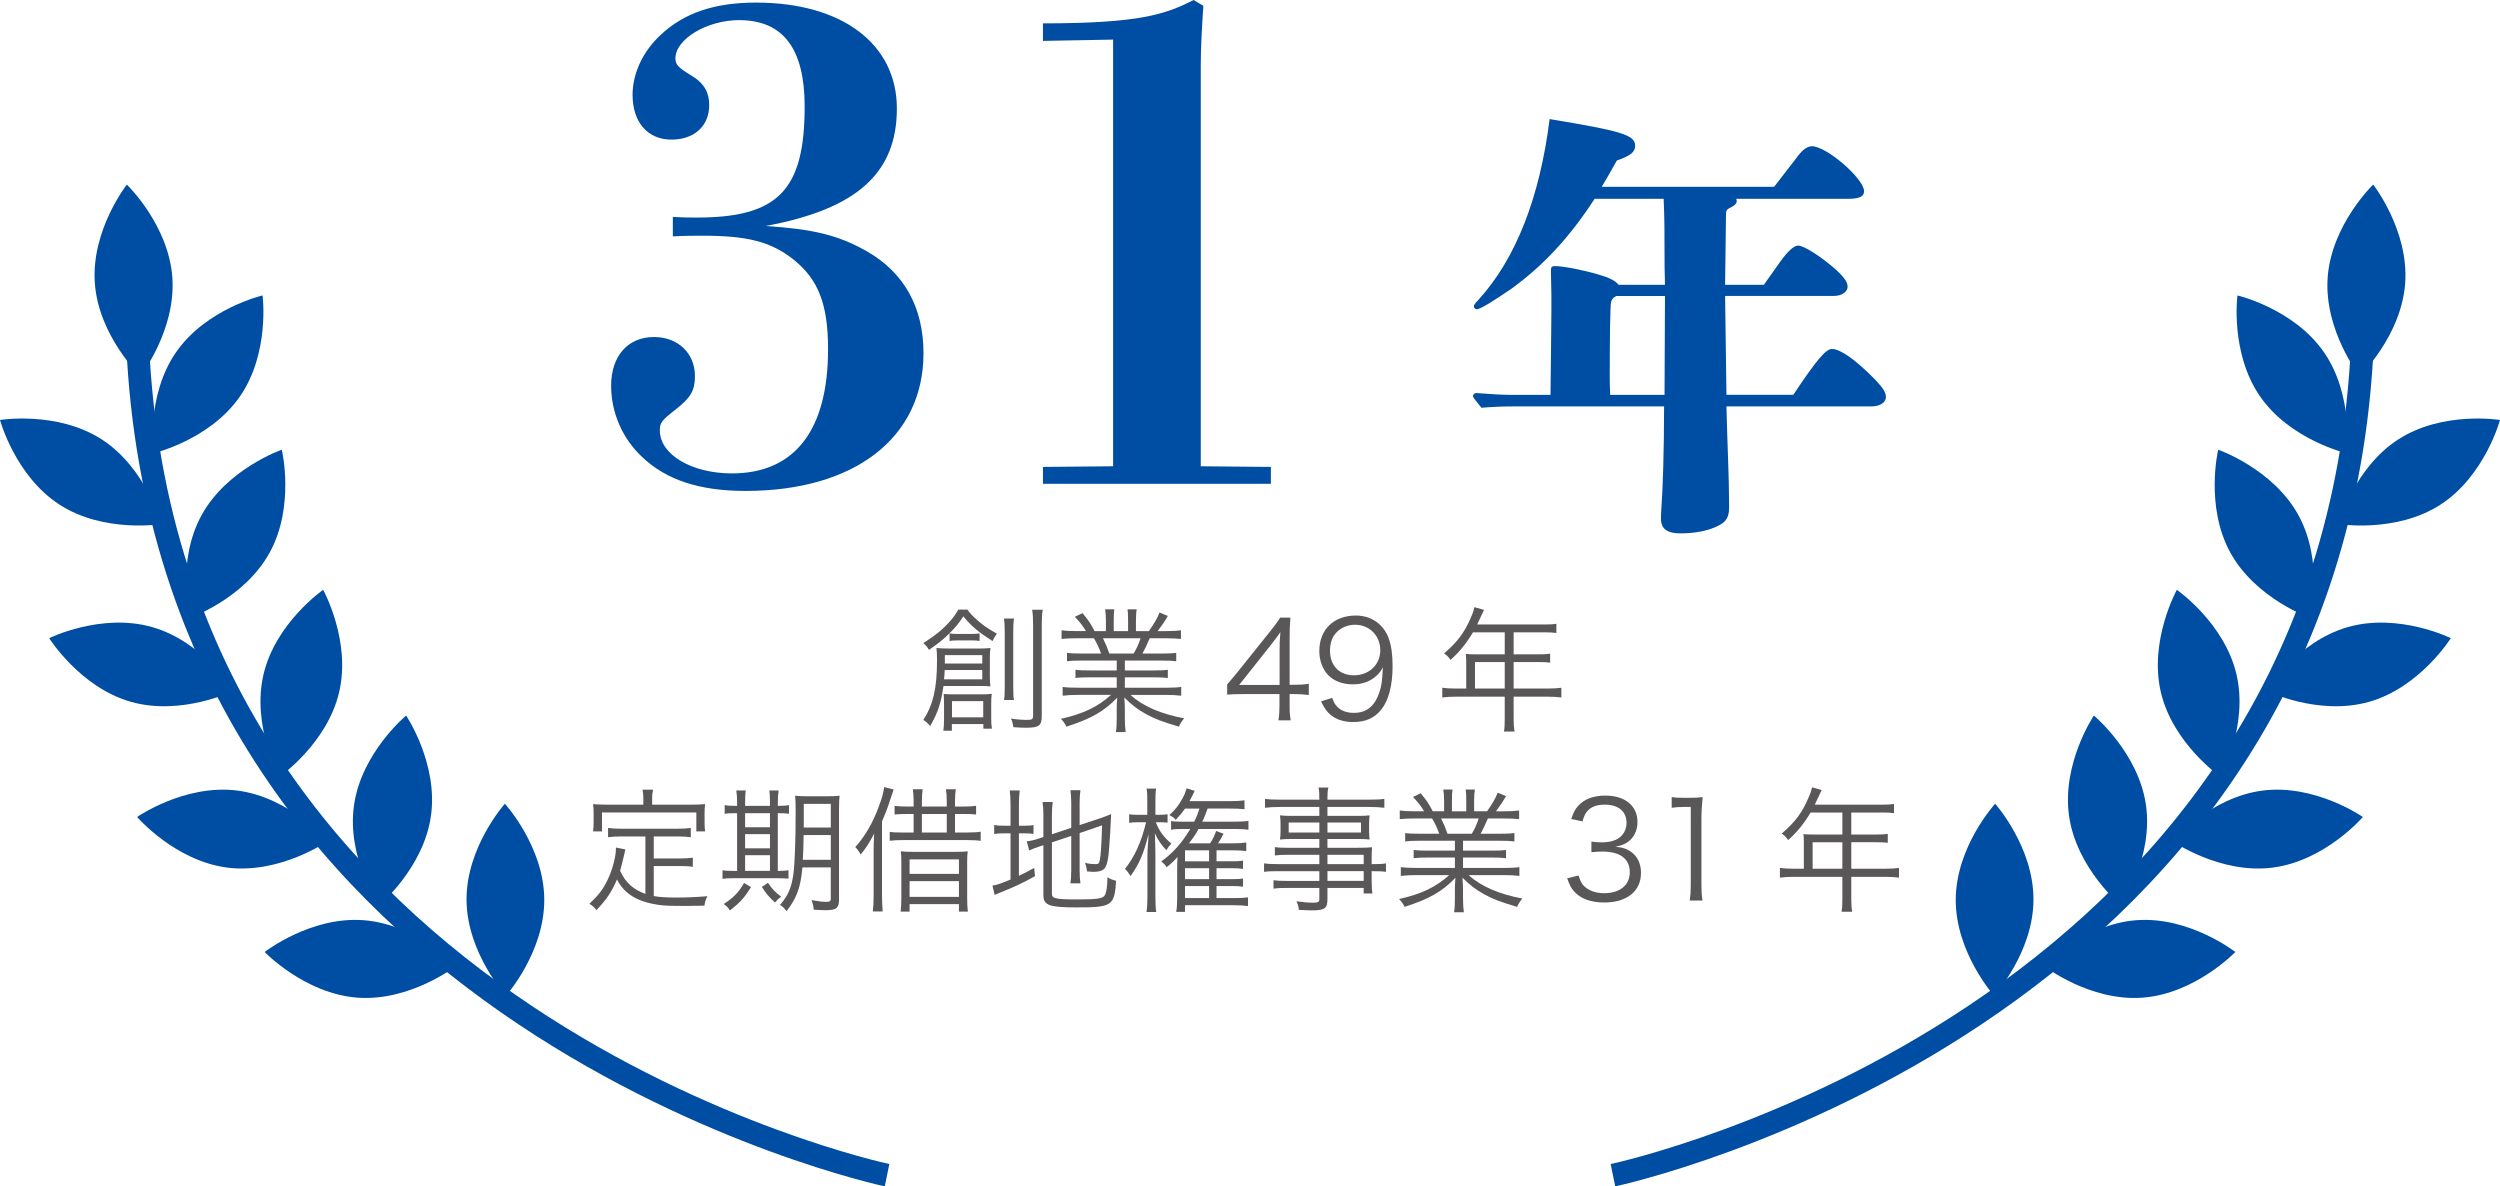 <?xml version="1.0" encoding="UTF-8"?><svg id="_レイヤー_2" xmlns="http://www.w3.org/2000/svg" viewBox="0 0 207.416 98.427"><defs><style>.cls-1{fill:#595757;}.cls-2{fill:#004ea3;}</style></defs><g id="_レイヤー_1-2"><path class="cls-2" d="M45.156,74.628c.023,4.398-3.18,7.982-3.18,7.982,0,0-3.244-3.551-3.269-7.947-.024-4.398,3.18-7.98,3.18-7.98,0,0,3.247,3.545,3.269,7.945"/><path class="cls-2" d="M30.137,76.343c4.387.319,7.708,3.794,7.708,3.794,0,0-3.789,2.957-8.174,2.636-4.387-.32-7.711-3.79-7.711-3.79,0,0,3.789-2.959,8.177-2.64"/><path class="cls-2" d="M19.689,65.59c4.359.553,7.492,4.198,7.492,4.198,0,0-3.948,2.75-8.308,2.196-4.364-.555-7.497-4.201-7.497-4.201,0,0,3.948-2.749,8.312-2.194"/><path class="cls-2" d="M12.622,52.026c4.23,1.205,6.776,5.279,6.776,5.279,0,0-4.311,2.124-8.54.922-4.23-1.205-6.777-5.281-6.777-5.281,0,0,4.311-2.126,8.54-.92"/><path class="cls-2" d="M8.437,36.454c3.699,2.386,4.948,7.025,4.948,7.025,0,0-4.746.777-8.439-1.606-3.696-2.388-4.946-7.029-4.946-7.029,0,0,4.742-.774,8.437,1.61"/><path class="cls-2" d="M35.752,67.711c-.625,4.352-4.321,7.425-4.321,7.425,0,0-2.687-3.99-2.058-8.342.621-4.353,4.322-7.428,4.322-7.428,0,0,2.682,3.99,2.057,8.345"/><path class="cls-2" d="M28.139,57.422c-1,4.283-4.952,7.023-4.952,7.023,0,0-2.329-4.206-1.325-8.487.998-4.283,4.949-7.023,4.949-7.023,0,0,2.327,4.206,1.328,8.487"/><path class="cls-2" d="M22.376,45.842c-2.113,3.857-6.653,5.431-6.653,5.431,0,0-1.116-4.674,1.001-8.531,2.116-3.856,6.656-5.431,6.656-5.431,0,0,1.11,4.677-1.004,8.531"/><path class="cls-2" d="M19.904,32.893c-2.501,3.618-7.182,4.715-7.182,4.715,0,0-.62-4.765,1.882-8.381,2.502-3.619,7.181-4.717,7.181-4.717,0,0,.624,4.768-1.88,8.383"/><path class="cls-2" d="M14.299,23.026c.31,4.388-2.655,8.174-2.655,8.174,0,0-3.466-3.33-3.777-7.716-.31-4.388,2.655-8.172,2.655-8.172,0,0,3.463,3.326,3.778,7.714"/><path class="cls-2" d="M73.785,96.574l-.378,1.854c-.596-.126-59.54-12.871-62.872-68.658l1.886-.116c3.242,54.33,60.784,66.804,61.364,66.921Z"/><path class="cls-2" d="M162.26,74.628c-.022,4.398,3.181,7.982,3.181,7.982,0,0,3.244-3.551,3.269-7.947.024-4.398-3.18-7.98-3.18-7.98,0,0-3.247,3.545-3.269,7.945"/><path class="cls-2" d="M177.279,76.343c-4.387.319-7.707,3.794-7.707,3.794,0,0,3.789,2.957,8.174,2.636,4.387-.32,7.711-3.79,7.711-3.79,0,0-3.789-2.959-8.177-2.64"/><path class="cls-2" d="M187.728,65.59c-4.359.553-7.492,4.198-7.492,4.198,0,0,3.948,2.75,8.308,2.196,4.364-.555,7.496-4.201,7.496-4.201,0,0-3.948-2.749-8.312-2.194"/><path class="cls-2" d="M194.795,52.026c-4.229,1.205-6.776,5.279-6.776,5.279,0,0,4.311,2.124,8.54.922,4.23-1.205,6.776-5.281,6.776-5.281,0,0-4.312-2.126-8.541-.92"/><path class="cls-2" d="M198.979,36.454c-3.699,2.386-4.948,7.025-4.948,7.025,0,0,4.746.777,8.439-1.606,3.696-2.388,4.946-7.029,4.946-7.029,0,0-4.742-.774-8.437,1.61"/><path class="cls-2" d="M171.664,67.711c.625,4.352,4.321,7.425,4.321,7.425,0,0,2.686-3.99,2.058-8.342-.621-4.353-4.322-7.428-4.322-7.428,0,0-2.683,3.99-2.057,8.345"/><path class="cls-2" d="M179.277,57.422c1,4.283,4.952,7.023,4.952,7.023,0,0,2.329-4.206,1.325-8.487-.999-4.283-4.949-7.023-4.949-7.023,0,0-2.327,4.206-1.328,8.487"/><path class="cls-2" d="M185.04,45.842c2.114,3.857,6.653,5.431,6.653,5.431,0,0,1.116-4.674-1.001-8.531-2.116-3.856-6.656-5.431-6.656-5.431,0,0-1.109,4.677,1.004,8.531"/><path class="cls-2" d="M187.513,32.893c2.502,3.618,7.182,4.715,7.182,4.715,0,0,.62-4.765-1.882-8.381-2.502-3.619-7.181-4.717-7.181-4.717,0,0-.624,4.768,1.88,8.383"/><path class="cls-2" d="M193.117,23.026c-.31,4.388,2.655,8.174,2.655,8.174,0,0,3.466-3.33,3.778-7.716.309-4.388-2.655-8.172-2.655-8.172,0,0-3.463,3.326-3.778,7.714"/><path class="cls-2" d="M133.631,96.574l.378,1.854c.596-.126,59.539-12.871,62.872-68.658l-1.886-.116c-3.242,54.33-60.784,66.804-61.364,66.921Z"/><path class="cls-2" d="M55.822,17.995c.862.054,1.562.054,1.993.054,6.735,0,8.944-2.263,8.944-9.213,0-4.795-1.778-7.166-5.442-7.166-2.64,0-5.28,1.562-5.28,3.179,0,.485.216.755,1.294,1.401,1.185.7,1.508,1.508,1.508,2.478,0,1.724-1.239,2.856-3.125,2.856-1.993,0-3.232-1.455-3.232-3.718,0-1.778.862-3.61,2.317-4.957,1.939-1.832,4.472-2.694,7.92-2.694,7.166,0,11.691,3.448,11.691,8.782,0,5.388-3.341,8.351-10.884,9.752,3.987.27,5.98.754,8.298,2.047,3.179,1.778,4.795,4.688,4.795,8.513,0,7.004-5.711,11.422-14.763,11.422-3.825,0-6.573-.916-8.566-2.802-1.671-1.562-2.587-3.718-2.587-5.927,0-2.479,1.401-4.041,3.557-4.041,1.993,0,3.395,1.347,3.395,3.233,0,1.185-.323,1.778-1.562,2.748-1.239.97-1.348,1.132-1.348,1.778,0,1.993,2.641,3.556,5.98,3.556,5.227,0,7.975-3.61,7.975-10.291,0-3.771-.809-5.818-2.909-7.489-1.886-1.455-3.771-1.94-7.543-1.94-.485,0-1.348,0-2.425.054v-1.617Z"/><path class="cls-2" d="M92.349,3.286l-5.819.108v-1.455c8.028,0,10.183-.754,12.5-1.939l.808.485c-.107,1.67-.215,3.34-.215,4.957v33.243l5.818.054v1.401h-18.911v-1.401l5.819-.054V3.286Z"/><path class="cls-2" d="M148.78,32.76c1.921-2.883,2.697-3.807,3.215-3.807.702,0,1.996.924,3.585,2.55.628.665.887,1.035.887,1.441,0,.443-.48.776-1.22.776h-12.011c.074,3.178.222,5.913.222,8.205v.185c0,.739-.222,1.146-.776,1.441-.85.48-2.032.702-3.252.702-1.108,0-1.626-.37-1.626-1.22,0-.185,0-.48.037-.924.11-1.367.222-4.878.222-8.389h-12.528c-.851,0-1.774.037-2.624.111-.665-.813-.702-.887-.702-.961,0-.148.11-.259.296-.259.924.074,2.144.148,2.734.148h3.4c.037-4.324.073-5.1.073-6.911v-1.479c0-.48-.036-.998-.036-1.848,0-.333,0-.444.369-.444.592,0,2.218.296,3.585.702.887.259,1.404.518,1.663.85h3.844c-.037-1.108-.037-1.922-.037-2.476,0-1.663,0-3.104-.074-4.657h-5.729c-2.032,3.142-4.25,5.544-6.911,7.465-1.219.85-2.587,1.7-2.845,1.7-.148,0-.259-.111-.259-.222s.036-.222.369-.554c3.104-3.4,5.1-8.5,5.913-15.005,6.061.998,7.096,1.331,7.096,2.218,0,.517-.369.813-1.516,1.219-.554.998-.924,1.626-1.256,2.181h14.302c.592-.776,1.183-1.515,1.774-2.292.554-.776.961-1.072,1.367-1.072,1.22,0,4.324,2.698,4.324,3.733,0,.443-.407.628-1.331.628h-9.275c.036.074.036.148.036.222,0,.148-.147.296-.332.407-.518.259-.555.295-.555.739l-.074,5.765h3.216l1.257-1.774c.702-.998,1.219-1.478,1.589-1.478.443,0,1.7.776,2.919,1.811.813.702,1.184,1.183,1.184,1.589,0,.443-.48.776-1.146.776h-9.018l.111,8.205h5.544ZM134.108,24.556c-.296.148-.37.259-.444.518-.073.259-.11,3.067-.11,6.135,0,.443,0,.739.037,1.552h4.509l.037-8.205h-4.028Z"/><path class="cls-1" d="M80.263,50.576c.202.292.393.494.818.875.505.448.887.706,1.626,1.121-.168.225-.246.359-.358.617-1.223-.785-1.75-1.234-2.423-2.053-.403.617-.65.909-1.144,1.402-.527.516-.897.818-1.705,1.379-.156-.258-.235-.348-.471-.561.998-.639,1.57-1.099,2.176-1.772.314-.348.505-.617.729-1.009h.752ZM78.278,56.913c-.225,1.491-.448,2.153-1.099,3.319-.214-.235-.348-.359-.572-.505.818-1.267,1.133-2.635,1.133-4.912,0-.482-.012-.751-.045-1.054.381.034.595.045,1.088.045h2.512c.37,0,.539-.011.875-.045-.033.258-.045.482-.045.853v1.492c0,.381.012.594.045.841-.269-.022-.448-.033-.808-.033h-3.084ZM78.973,60.075v.55h-.706c.033-.269.056-.583.056-.931v-1.234c0-.438-.011-.617-.033-.886.235.022.403.034.841.034h2.355c.313,0,.516-.012.796-.045-.033.269-.045.448-.045.841v1.133c0,.37.012.65.057.92h-.707v-.382h-2.613ZM78.379,55.589c-.012.314-.022.438-.057.774h3.174v-.774h-3.117ZM81.497,55.051v-.695h-3.106v.695h3.106ZM78.783,52.55c.18.034.37.045.673.045h1.155c.313,0,.471-.011.661-.045v.628c-.179-.034-.336-.045-.616-.045h-1.223c-.314,0-.46.011-.65.045v-.628ZM78.985,59.515h2.591v-1.346h-2.591v1.346ZM84.132,51.316c-.056.28-.067.594-.067,1.223v4.284c0,.751.012.953.057,1.256h-.819c.045-.314.057-.538.057-1.256v-4.284c0-.595-.022-.92-.067-1.223h.841ZM86.51,50.587c-.057.325-.079.707-.079,1.357v7.447c0,.818-.224.987-1.323.987-.258,0-.527-.011-1.031-.045-.045-.314-.09-.482-.202-.718.471.079.931.112,1.356.112.393,0,.482-.067.482-.336v-7.436c0-.673-.022-1.009-.078-1.368h.875Z"/><path class="cls-1" d="M89.725,54.804c-.549,0-.852.011-1.2.056v-.695c.314.045.617.056,1.2.056h1.627c-.157-.438-.325-.819-.595-1.267h-1.413c-.561,0-.942.022-1.268.056v-.718c.325.045.673.067,1.245.067h.773c-.224-.393-.482-.729-.919-1.188l.639-.303c.505.606.695.897.998,1.492h.942v-.863c0-.382-.022-.695-.067-.942h.763c-.033.225-.045.482-.045.931v.875h1.188v-.875c0-.415-.011-.718-.044-.931h.762c-.045.235-.066.55-.066.942v.863h1.076c.482-.695.662-1.009.886-1.548l.685.292c-.337.572-.438.706-.841,1.256h.673c.583,0,.941-.022,1.256-.067v.718c-.325-.034-.707-.056-1.268-.056h-1.323c-.27.617-.403.908-.605,1.267h1.593c.583,0,.886-.011,1.211-.056v.695c-.348-.045-.65-.056-1.211-.056h-3.051v.819h2.355c.561,0,.908-.011,1.211-.056v.684c-.337-.045-.65-.056-1.211-.056h-2.355v.863h3.398c.639,0,.976-.022,1.278-.067v.729c-.393-.045-.774-.067-1.268-.067h-2.938c.965.909,2.558,1.604,4.452,1.94-.201.247-.303.393-.437.695-1.458-.438-1.975-.628-2.748-1.054-.673-.37-1.211-.785-1.783-1.368.033.504.045.707.045.953v.751c0,.482.022.83.067,1.167h-.808c.056-.359.067-.707.067-1.178v-.74c0-.258.011-.505.045-.942-1.1,1.144-2.165,1.75-4.217,2.411-.146-.292-.259-.438-.46-.65,1.851-.415,3.05-.987,4.16-1.985h-2.747c-.505,0-.875.022-1.268.067v-.729c.314.045.65.067,1.268.067h3.219v-.863h-2.221c-.55,0-.875.011-1.2.056v-.684c.314.045.662.056,1.2.056h2.221v-.819h-2.928ZM94.054,54.221c.247-.415.393-.729.572-1.267h-3.118c.258.538.348.74.527,1.267h2.019Z"/><path class="cls-1" d="M101.812,56.79c.235-.269.493-.583.729-.864l2.838-3.544c.382-.471.583-.751.841-1.144h.842c-.057.662-.067,1.009-.067,1.896v3.679h.426c.472,0,.763-.022,1.167-.079v.931c-.415-.056-.695-.078-1.178-.078h-.415v.964c0,.538.022.796.09,1.211h-1.021c.067-.393.089-.707.089-1.211v-.964h-3.005c-.628,0-.965.011-1.335.045v-.841ZM106.164,53.975c0-.595.011-.954.067-1.525-.235.336-.516.707-.841,1.122l-2.58,3.252h3.354v-2.849Z"/><path class="cls-1" d="M110.524,57.899c.135.37.225.527.404.718.313.348.796.527,1.413.527.808,0,1.391-.325,1.806-1.032.213-.359.393-.909.481-1.436.045-.28.079-.74.102-1.312-.157.303-.247.415-.449.628-.571.538-1.199.785-2.041.785-.83,0-1.536-.258-2.019-.74s-.763-1.223-.763-2.019c0-1.783,1.2-2.95,3.039-2.95,1.257,0,2.288.718,2.715,1.884.224.605.325,1.368.325,2.333,0,1.559-.325,2.826-.931,3.578-.562.707-1.302,1.043-2.333,1.043-.774,0-1.402-.202-1.885-.605-.313-.258-.493-.516-.785-1.11l.92-.292ZM114.517,53.952c0-1.211-.897-2.12-2.098-2.12-.74,0-1.413.359-1.783.954-.18.292-.292.74-.292,1.177,0,1.268.774,2.064,1.997,2.064,1.244,0,2.176-.886,2.176-2.075Z"/><path class="cls-1" d="M121.646,54.917c0-.247-.011-.438-.033-.662.235.022.482.034.796.034h2.434v-1.828h-2.635c-.572.953-1.11,1.615-1.862,2.288-.18-.258-.291-.37-.538-.538,1.11-.942,1.716-1.761,2.243-3.017.146-.325.225-.583.28-.819l.796.225c-.045.09-.078.168-.146.303l-.426.908h5.562c.493,0,.729-.011,1.009-.056v.763c-.28-.045-.549-.056-1.009-.056h-2.535v1.828h2.03c.46,0,.707-.011.998-.056v.74c-.291-.034-.561-.045-.986-.045h-2.042v2.198h2.826c.505,0,.819-.022,1.133-.067v.808c-.325-.045-.673-.067-1.133-.067h-2.826v1.851c0,.482.022.751.079,1.043h-.886c.056-.28.066-.527.066-1.043v-1.851h-4.048c-.46,0-.808.022-1.133.067v-.808c.325.045.639.067,1.133.067h.852v-2.209ZM124.842,57.126v-2.198h-2.467v2.198h2.467Z"/><path class="cls-1" d="M53.544,69.396h-1.985c-.482,0-.774.022-1.11.067v-.774c.303.045.617.067,1.11.067h4.643c.494,0,.808-.022,1.11-.067v.774c-.313-.044-.616-.067-1.11-.067h-1.962v1.828h2.164c.482,0,.785-.022,1.077-.067v.763c-.325-.057-.617-.067-1.077-.067h-2.164v2.49c.493.089,1.031.124,1.828.124.908,0,1.682-.034,2.624-.112-.146.28-.202.46-.247.785-.976.022-1.054.022-1.356.022-1.66,0-1.885-.012-2.456-.09-1.75-.247-2.849-.92-3.443-2.108-.46,1.065-.863,1.66-1.705,2.546-.19-.236-.269-.314-.583-.527.773-.729,1.133-1.2,1.514-1.996.382-.785.685-1.918.685-2.558v-.112l.785.157q-.034.146-.135.583c-.056.269-.225.919-.303,1.189.292.605.493.875.886,1.233.325.28.695.494,1.212.684v-4.766ZM53.376,66.221c0-.258-.022-.437-.067-.707h.875c-.056.247-.078.449-.078.695v.55h3.274c.438,0,.763-.011,1.122-.045-.034.235-.045.449-.045.763v.707c0,.336.011.561.045.796h-.729v-1.57h-7.828v1.57h-.74c.034-.247.045-.449.045-.796v-.707c0-.292-.011-.55-.045-.763.359.034.685.045,1.133.045h3.039v-.539Z"/><path class="cls-1" d="M61.157,66.647c0-.448-.022-.751-.067-1.065h.785c-.045.292-.056.628-.056,1.077v.202h2.063v-.213c0-.505-.012-.796-.057-1.065h.774c-.045.28-.067.605-.067,1.077v.202c.403,0,.729-.022.931-.067v.718c-.235-.034-.46-.045-.931-.045v4.789c.403,0,.684-.022.886-.056v.695c-.258-.022-.583-.034-1.021-.034h-3.544c-.448,0-.662.011-.908.056v-.718c.224.045.471.056.897.056h.313v-4.789h-.067c-.46,0-.751.011-.964.056v-.729c.201.044.493.067.964.067h.067v-.213ZM62.312,73.601c-.55.875-.886,1.256-1.75,1.94-.146-.235-.258-.358-.516-.538.841-.55,1.268-.998,1.683-1.75l.583.348ZM63.882,68.633v-1.167h-2.063v1.167h2.063ZM63.882,70.382v-1.178h-2.063v1.178h2.063ZM63.882,72.255v-1.301h-2.063v1.301h2.063ZM63.714,73.242c.358.527.583.763,1.099,1.155-.225.157-.325.258-.516.482-.482-.449-.74-.74-1.088-1.29l.505-.348ZM66.574,71.963c-.146,1.649-.46,2.523-1.312,3.634-.269-.325-.28-.336-.549-.516.673-.785.941-1.402,1.11-2.535.111-.819.19-2.804.19-5.204,0-.751-.012-1.009-.045-1.323.313.034.561.045,1.076.045h1.548c.517,0,.763-.011,1.065-.045-.033.258-.045.594-.045,1.088v7.559c0,.381-.101.617-.303.729-.135.078-.448.123-.908.123-.157,0-.28-.011-.886-.045-.034-.325-.067-.459-.18-.796.617.112.875.146,1.233.146.27,0,.359-.067.359-.247v-2.613h-2.355ZM66.674,69.283c-.022,1.099-.022,1.334-.066,2.052h2.321v-2.052h-2.255ZM68.929,66.692h-2.243v1.963h2.243v-1.963Z"/><path class="cls-1" d="M72.482,70.539c0-.403.011-.751.045-1.379-.46.864-.685,1.211-1.122,1.738-.146-.269-.246-.415-.448-.617.83-.92,1.48-2.052,1.974-3.421.258-.695.348-1.021.427-1.559l.785.202q-.067.168-.325.965c-.202.639-.37,1.054-.64,1.682v6.157c0,.516.022.931.056,1.312h-.818c.045-.404.067-.763.067-1.346v-3.735ZM78.549,66.917v-.427c0-.415-.022-.74-.067-1.009h.818c-.044.28-.066.605-.066,1.031v.404h.628c.471,0,.796-.012,1.121-.057v.718c-.258-.033-.55-.044-1.11-.044h-.639v1.537h.998c.481,0,.874-.022,1.133-.067v.763c-.259-.045-.651-.067-1.133-.067h-5.271c-.482,0-.796.011-1.144.056v-.74c.246.045.538.057,1.121.057h.863v-1.537h-.481c-.517,0-.853.011-1.1.044v-.718c.303.034.65.057,1.121.057h.46v-.427c0-.415-.022-.706-.067-1.009h.819c-.045.269-.067.583-.067,1.031v.404h2.063ZM74.781,71.47c0-.348-.011-.594-.045-.841.27.034.527.045.998.045h3.556c.493,0,.729-.011.998-.045-.033.235-.045.494-.045.886v2.905c0,.527.012.863.057,1.211h-.74v-.617h-4.094v.617h-.74c.033-.314.056-.673.056-1.178v-2.983ZM75.465,72.502h4.094v-1.2h-4.094v1.2ZM75.465,74.408h4.094v-1.301h-4.094v1.301ZM78.549,69.07v-1.537h-2.063v1.537h2.063Z"/><path class="cls-1" d="M83.84,66.827c0-.527-.022-.92-.067-1.245h.83c-.045.359-.067.695-.067,1.256v1.671h.314c.471,0,.684-.011.897-.056v.729c-.281-.034-.517-.045-.909-.045h-.303v3.522c.482-.225.685-.326,1.268-.651l.067.684c-1.088.605-1.626.853-2.894,1.368-.157.056-.325.135-.448.191l-.191-.774c.404-.067.695-.168,1.503-.505v-3.835h-.415c-.471,0-.65.011-.941.067v-.763c.258.056.481.067.941.067h.415v-1.682ZM87.272,74.095c0,.269.067.358.337.426.27.079.773.101,1.806.101,1.581,0,2.053-.067,2.231-.325.146-.202.225-.718.236-1.514.258.157.393.213.718.292-.135,2.075-.337,2.209-3.253,2.209-2.321,0-2.781-.168-2.781-1.043v-4.116l-.247.079c-.628.213-.673.236-.931.359l-.202-.763c.314-.033.617-.101.977-.224l.403-.134v-1.761c0-.471-.022-.819-.067-1.144h.841c-.045.337-.067.662-.067,1.11v1.57l1.604-.538v-2.075c0-.438-.022-.707-.067-1.043h.83c-.045.325-.067.65-.067,1.054v1.839l1.727-.572c.348-.112.584-.213.887-.348-.045,1.122-.09,1.907-.18,3.005-.079.998-.225,1.469-.516,1.638-.202.112-.415.157-.808.157-.102,0-.235-.011-.494-.034-.033-.292-.078-.471-.168-.706.303.067.595.101.863.101.259,0,.314-.056.37-.381.079-.415.135-1.245.18-2.837l-1.861.639v3.096c0,.449.022.751.067,1.077h-.83c.045-.314.067-.628.067-1.088v-2.849l-1.604.538v4.206Z"/><path class="cls-1" d="M95.188,66.58c0-.639-.011-.886-.056-1.155h.785c-.045.281-.057.595-.057,1.145v1.031h.28c.325,0,.517-.011.729-.045v.696c-.213-.022-.438-.034-.695-.034h-.28c.258.695.661,1.245,1.289,1.772-.179.19-.258.292-.415.549-.448-.482-.661-.796-.953-1.402.022.617.045,1.268.045,1.806v3.421c0,.594.022.998.067,1.301h-.808c.057-.336.079-.695.079-1.301v-3.174c0-.459,0-.594.033-.987.033-.437.045-.572.056-.998-.393,1.604-.763,2.467-1.491,3.477-.157-.258-.28-.426-.46-.594.808-1.009,1.368-2.266,1.75-3.869h-.628c-.325,0-.606.011-.774.045v-.707c.19.034.404.045.774.045h.729v-1.021ZM100.93,72.939h1.268c.438,0,.706-.011.931-.056v.684c-.27-.045-.55-.056-.931-.056h-1.268v.998h1.458c.527,0,.818-.011,1.155-.056v.718c-.359-.045-.729-.067-1.166-.067h-4.061v.55h-.729c.056-.325.078-.628.078-1.167v-2.501c0-.28.012-.594.034-.886-.304.336-.517.538-.909.852-.101-.179-.213-.292-.448-.482.976-.695,1.728-1.548,2.411-2.692h-.65c-.415,0-.662.011-.942.067v-.729c.247.045.505.056.953.056h.965c.19-.381.258-.538.438-1.088h-1.2c-.224.325-.381.505-.773.942-.112-.157-.202-.224-.527-.404.505-.459.773-.796,1.099-1.402.135-.235.214-.426.337-.819l.662.213c-.157.348-.236.504-.427.853h3.354c.583,0,.897-.022,1.211-.067v.74c-.358-.045-.661-.056-1.222-.056h-1.84c-.18.493-.258.695-.438,1.088h2.681c.493,0,.897-.022,1.144-.067v.74c-.269-.045-.673-.067-1.144-.067h-2.994c-.258.471-.404.684-.797,1.189h1.75c.225-.325.358-.606.505-1.021l.616.224c-.18.37-.28.527-.46.796h1.312c.438,0,.763-.022,1.032-.067v.707c-.303-.034-.65-.056-1.043-.056h-1.425v.909h1.268c.426,0,.673-.011.931-.056v.684c-.247-.034-.55-.056-.931-.056h-1.268v.909ZM100.313,70.55h-1.996v.909h1.996v-.909ZM98.317,72.031v.909h1.996v-.909h-1.996ZM98.317,74.509h1.996v-.998h-1.996v.998Z"/><path class="cls-1" d="M109.462,70.92h-2.636c-.459,0-.729.011-1.054.056v-.695c.28.045.55.056,1.076.056h2.613v-.729h-2.344c-.37,0-.673.011-.92.045.034-.258.045-.46.045-.751v-.494c0-.303-.011-.482-.045-.763.292.034.539.045.932.045h2.332v-.74h-3.252c-.516,0-.92.022-1.256.067v-.74c.303.045.628.067,1.278.067h3.229c0-.55-.011-.718-.067-1.009h.819c-.067.28-.079.437-.079,1.009h3.433c.65,0,.986-.022,1.289-.067v.74c-.37-.045-.74-.067-1.267-.067h-3.455v.74h2.58c.393,0,.639-.011.919-.045-.033.28-.044.449-.044.763v.494c0,.314.011.471.044.751-.246-.034-.549-.045-.908-.045h-2.591v.729h2.445c.65,0,.953-.011,1.256-.045-.022.235-.033.449-.033.931v.471c.639,0,.941-.011,1.188-.067v.707c-.28-.044-.595-.056-1.188-.056v.729c0,.549.022.852.067,1.121h-.729v-.46h-3.006v.931c0,.774-.224.931-1.312.931-.235,0-.438-.012-1.065-.045-.022-.281-.067-.426-.191-.707.572.079.965.112,1.392.112.403,0,.504-.056.504-.303v-.92h-2.702c-.517,0-.752.012-1.1.057v-.695c.314.044.538.056,1.077.056h2.725v-.808h-3.364c-.617,0-.92.012-1.223.056v-.707c.27.045.583.067,1.223.067h3.364v-.774ZM106.917,68.24v.83h2.546v-.83h-2.546ZM110.135,69.07h2.781v-.83h-2.781v.83ZM113.141,71.694v-.774h-3.006v.774h3.006ZM110.135,73.085h3.006v-.808h-3.006v.808Z"/><path class="cls-1" d="M117.782,69.754c-.549,0-.852.012-1.2.056v-.695c.314.045.617.056,1.2.056h1.627c-.157-.438-.325-.818-.595-1.267h-1.413c-.561,0-.942.022-1.268.056v-.718c.325.045.673.067,1.245.067h.773c-.224-.392-.482-.729-.919-1.189l.639-.303c.505.606.695.897.998,1.492h.942v-.863c0-.381-.022-.695-.067-.942h.763c-.033.225-.045.482-.045.931v.875h1.188v-.875c0-.415-.011-.718-.044-.931h.762c-.045.236-.066.55-.066.942v.863h1.076c.482-.695.662-1.009.886-1.547l.685.292c-.337.572-.438.707-.841,1.256h.673c.583,0,.941-.022,1.256-.067v.718c-.325-.034-.707-.056-1.268-.056h-1.323c-.27.617-.403.908-.605,1.267h1.593c.583,0,.886-.011,1.211-.056v.695c-.348-.044-.65-.056-1.211-.056h-3.051v.819h2.355c.561,0,.908-.011,1.211-.056v.685c-.337-.045-.65-.057-1.211-.057h-2.355v.864h3.398c.639,0,.976-.022,1.278-.067v.729c-.393-.045-.774-.067-1.268-.067h-2.938c.965.909,2.558,1.604,4.452,1.94-.201.247-.303.393-.437.695-1.458-.438-1.975-.628-2.748-1.054-.673-.37-1.211-.785-1.783-1.368.033.504.045.707.045.953v.751c0,.482.022.83.067,1.167h-.808c.056-.359.067-.707.067-1.178v-.74c0-.258.011-.504.045-.942-1.1,1.144-2.165,1.75-4.217,2.411-.146-.292-.259-.438-.46-.65,1.851-.415,3.05-.987,4.16-1.985h-2.747c-.505,0-.875.022-1.268.067v-.729c.314.044.65.067,1.268.067h3.219v-.864h-2.221c-.55,0-.875.012-1.2.057v-.685c.314.045.662.056,1.2.056h2.221v-.819h-2.928ZM122.111,69.171c.247-.415.393-.729.572-1.267h-3.118c.258.538.348.74.527,1.267h2.019Z"/><path class="cls-1" d="M130.967,72.637c.18.583.337.818.685,1.065.381.269.875.403,1.447.403,1.301,0,2.119-.673,2.119-1.738,0-1.11-.796-1.716-2.288-1.716-.313,0-.594.022-.897.056v-.886c.259.045.527.067.83.067.74,0,1.29-.168,1.638-.516.28-.27.448-.685.448-1.088,0-.965-.673-1.525-1.806-1.525-.684,0-1.177.19-1.491.594-.157.202-.235.381-.358.796l-.932-.202c.191-.572.325-.83.605-1.121.494-.539,1.257-.819,2.232-.819,1.626,0,2.658.852,2.658,2.198,0,.684-.292,1.29-.785,1.637-.292.213-.538.303-1.055.404.65.067.998.191,1.38.482.493.381.751.976.751,1.693,0,1.514-1.166,2.456-3.039,2.456-1.133,0-1.974-.314-2.513-.919-.235-.27-.369-.516-.571-1.088l.941-.235Z"/><path class="cls-1" d="M138.693,66.132c.292.045.505.056.931.056h.707c.381,0,.561-.011.931-.056-.067.684-.101,1.256-.101,1.861v5.451c0,.527.022.853.089,1.268h-1.065c.067-.393.09-.751.09-1.268v-6.494h-.605c-.358,0-.65.022-.976.067v-.886Z"/><path class="cls-1" d="M149.658,69.866c0-.247-.011-.438-.033-.662.235.022.482.034.796.034h2.434v-1.828h-2.635c-.572.953-1.11,1.615-1.862,2.288-.18-.258-.291-.37-.538-.539,1.11-.942,1.716-1.761,2.243-3.017.146-.325.225-.583.28-.818l.796.224c-.045.09-.078.168-.146.303l-.426.908h5.562c.493,0,.729-.011,1.009-.056v.763c-.28-.045-.549-.056-1.009-.056h-2.535v1.828h2.03c.46,0,.707-.011.998-.056v.74c-.291-.034-.561-.045-.986-.045h-2.042v2.198h2.826c.505,0,.819-.022,1.133-.067v.808c-.325-.045-.673-.067-1.133-.067h-2.826v1.851c0,.482.022.751.079,1.043h-.886c.056-.28.066-.527.066-1.043v-1.851h-4.048c-.46,0-.808.022-1.133.067v-.808c.325.045.639.067,1.133.067h.852v-2.209ZM152.854,72.076v-2.198h-2.467v2.198h2.467Z"/></g></svg>